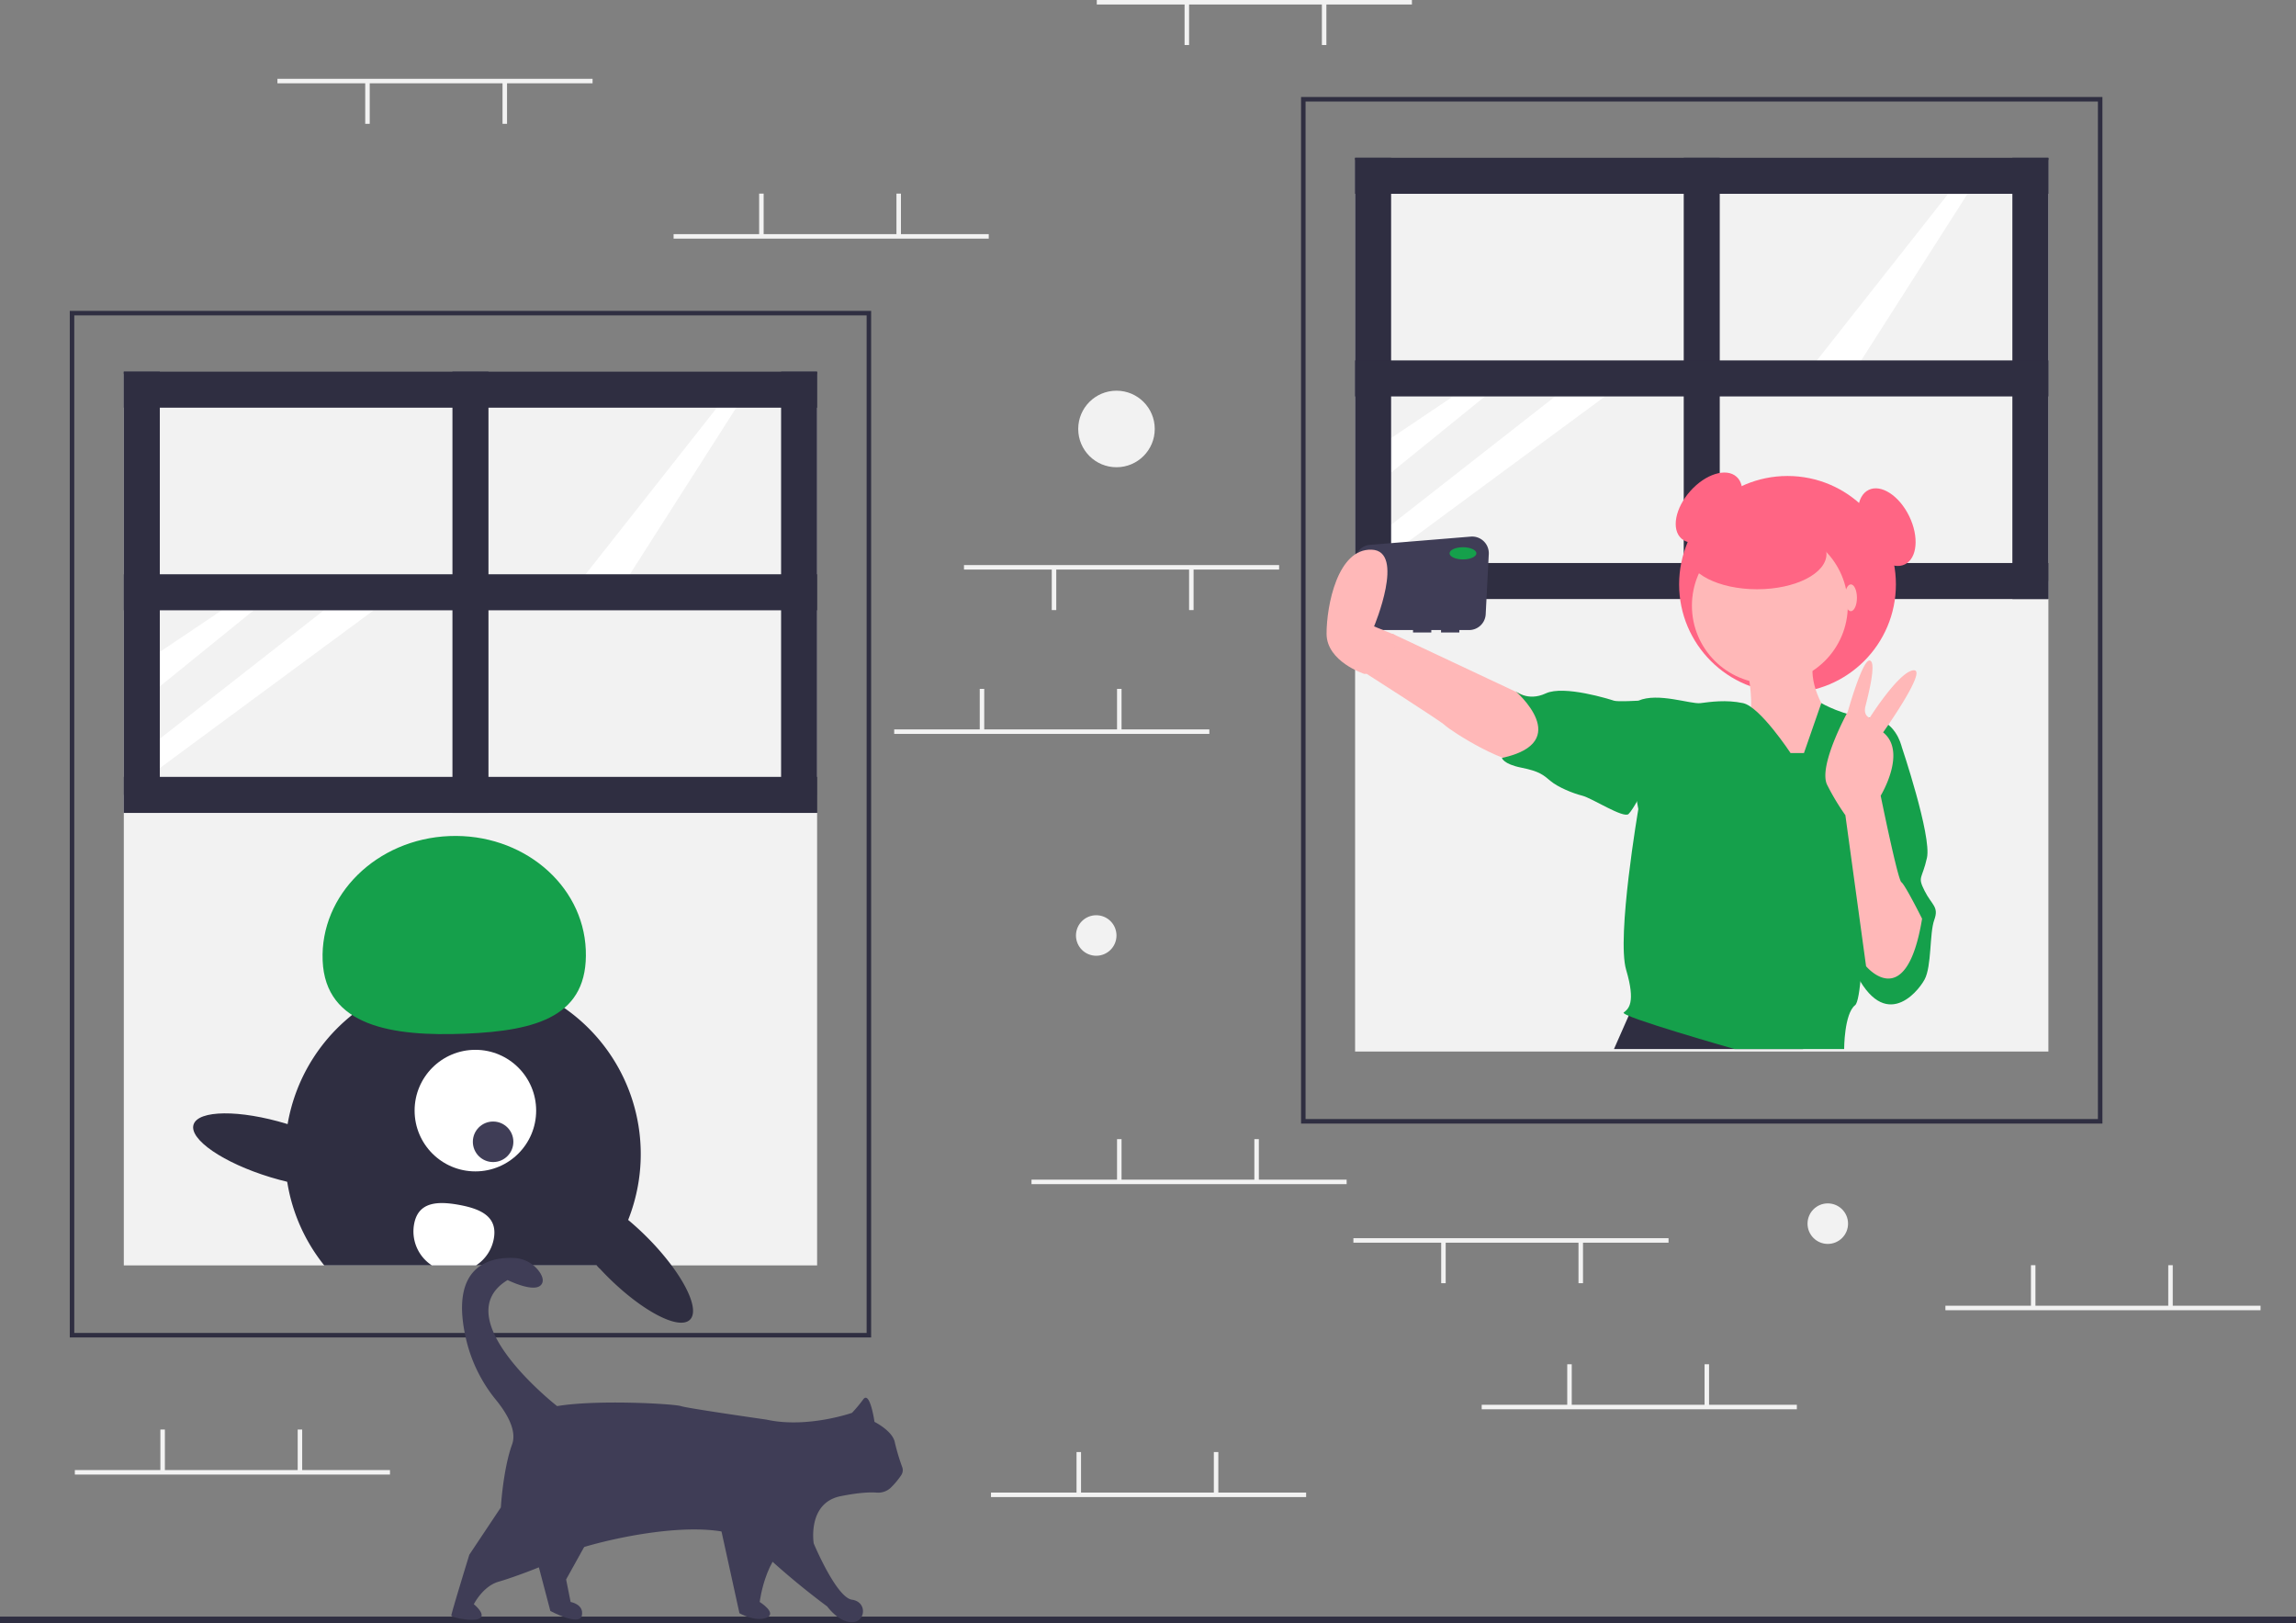 <svg xmlns="http://www.w3.org/2000/svg" id="f3c1e264-8f84-4af2-9302-889b00530a9c" data-name="Layer 1" width="1020" height="721.092" viewBox="0 0 1020 721.092" class="injected-svg gridItem__media" xmlns:xlink="http://www.w3.org/1999/xlink"><rect x="0" y="0" width="1020" height="721.092" fill="#808080" stroke="none"/><title>everyday_life</title><rect y="718.092" width="1020" height="3" fill="#2F2E41"></rect><path d="M477,683.546H121v-456H477Zm-354-2H475v-452H123Z" transform="translate(-90 -89.454)" fill="#2F2E41"></path><rect x="55" y="166.092" width="308" height="195" fill="#F2F2F2"></rect><rect x="55" y="353.092" width="308" height="209" fill="#F2F2F2"></rect><rect x="201" y="165.092" width="16" height="196" fill="#2F2E41"></rect><rect x="347" y="165.092" width="16" height="196" fill="#2F2E41"></rect><rect x="291" y="288.546" width="16" height="308" transform="translate(651.546 54.092) rotate(90)" fill="#2F2E41"></rect><polygon points="98.528 271.092 71 289.596 71 304.903 112.701 271.092 98.528 271.092" fill="#FFFFFF"></polygon><polygon points="143.882 271.092 71 328.147 71 341.187 165.992 271.092 143.882 271.092" fill="#FFFFFF"></polygon><rect x="55" y="165.092" width="16" height="196" fill="#2F2E41"></rect><polygon points="318.496 181.092 257 259.092 276 261.092 329 178.092 318.496 181.092" fill="#FFFFFF"></polygon><rect x="291" y="108.546" width="16" height="308" transform="translate(471.546 -125.908) rotate(90)" fill="#2F2E41"></rect><rect x="291" y="198.546" width="16" height="308" transform="translate(561.546 -35.908) rotate(90)" fill="#2F2E41"></rect><path d="M373.39,616.176a79.559,79.559,0,0,1-4.33,15.17,78.412,78.412,0,0,1-11.77,20.2c-.33.42-.67.83-1.01,1.23-.39-.41-.76-.82-1.12-1.23H234.05a79.164,79.164,0,0,1-14.12-26.85,78.375,78.375,0,0,1-3.26-24.49,79.004,79.004,0,1,1,156.72,15.97Z" transform="translate(-90 -89.454)" fill="#2F2E41"></path><circle cx="211.188" cy="493.329" r="27" fill="#FFFFFF"></circle><circle cx="219.064" cy="507.183" r="9" fill="#3F3D56"></circle><path d="M233.337,516.163c-1.188-29.247,24.019-54.019,56.301-55.331s59.415,21.335,60.603,50.582-21.252,35.892-53.534,37.203S234.525,545.41,233.337,516.163Z" transform="translate(-90 -89.454)" fill="#15A04B"></path><path d="M396.53,675.646c-4.84,4.84-21.27-3.74-36.7-19.16-1.23-1.23-2.42-2.47-3.55-3.71-.39-.41-.76-.82-1.12-1.23-12.42-13.85-18.82-27.43-14.49-31.76,3.97-3.97,15.76,1.09,28.39,11.56,2.75,2.29,5.55,4.84,8.31,7.6a116.988,116.988,0,0,1,10.97,12.6C396.48,662.486,400.06,672.126,396.53,675.646Z" transform="translate(-90 -89.454)" fill="#2F2E41"></path><ellipse cx="213.767" cy="600.525" rx="12.4" ry="39.5" transform="translate(-512.97 540.963) rotate(-73.094)" fill="#2F2E41"></ellipse><path d="M309.38,639.656a17.903,17.903,0,0,1-7.91,11.89h-19.6a18.004,18.004,0,0,1-7.91-18.31c1.77-9.78,10.07-10.37,19.85-8.6S311.15,629.866,309.38,639.656Z" transform="translate(-90 -89.454)" fill="#FFFFFF"></path><path d="M324.5,771.046l5,15,5,19s13,7,14,2-5-6-5-6l-2-10,15-27Z" transform="translate(-90 -89.454)" fill="#3F3D56"></path><path d="M409.5,765.046l9,41s7,4,12,2-3-7-3-7,3-25,18-28S409.5,765.046,409.5,765.046Z" transform="translate(-90 -89.454)" fill="#3F3D56"></path><path d="M468.5,717.046s-20,7-38,3c0,0-35-5-38-6s-37-3-55,0c0,0-50-39-22-56,0,0,12,6,15,2,1.125-1.5.562-3.422-.58-5.238a14.521,14.521,0,0,0-11.833-6.571c-10.45-.391-29.175,3.364-20.676,37.529a66.445,66.445,0,0,0,13.075,25.709c4.553,5.614,9.264,13.384,7.014,19.571-4,11-5,28-5,28l-14,21s-8,26-8,27,10.879,3.121,13,1c2-2-3-6-3-6s4-8,11-10,26-9,29-12,67-21,85-4a339.492,339.492,0,0,0,32,27s5,7,11,7,7-9,0-10-17-25-17-25-3-18,12-21c8.269-1.654,13.195-1.788,15.951-1.576a8.228,8.228,0,0,0,6.106-2.013,35.187,35.187,0,0,0,4.769-5.667,3.985,3.985,0,0,0,.493-3.625A94.951,94.951,0,0,1,487.5,730.046c-1-5-9-9-9-9s-2-14-5-10A61.224,61.224,0,0,1,468.5,717.046Z" transform="translate(-90 -89.454)" fill="#3F3D56"></path><path d="M1024,588.546H668v-456h356Zm-354-2h352v-452H670Z" transform="translate(-90 -89.454)" fill="#2F2E41"></path><rect x="602" y="71.092" width="308" height="195" fill="#F2F2F2"></rect><rect x="602" y="258.092" width="308" height="209" fill="#F2F2F2"></rect><rect x="748" y="70.092" width="16" height="196" fill="#2F2E41"></rect><rect x="894" y="70.092" width="16" height="196" fill="#2F2E41"></rect><rect x="838" y="193.546" width="16" height="308" transform="translate(1103.546 -587.908) rotate(90)" fill="#2F2E41"></rect><polygon points="645.528 176.092 618 194.596 618 209.903 659.701 176.092 645.528 176.092" fill="#FFFFFF"></polygon><polygon points="690.882 176.092 618 233.147 618 246.187 712.992 176.092 690.882 176.092" fill="#FFFFFF"></polygon><rect x="602" y="70.092" width="16" height="196" fill="#2F2E41"></rect><polygon points="865.496 86.092 804 164.092 823 166.092 876 83.092 865.496 86.092" fill="#FFFFFF"></polygon><rect x="838" y="13.546" width="16" height="308" transform="translate(923.546 -767.908) rotate(90)" fill="#2F2E41"></rect><rect x="838" y="103.546" width="16" height="308" transform="translate(1013.546 -677.908) rotate(90)" fill="#2F2E41"></rect><ellipse cx="849.211" cy="314.953" rx="18.395" ry="11.091" transform="translate(-40.778 650.2) rotate(-48.312)" fill="#FF6584"></ellipse><circle cx="794.106" cy="259.583" r="48.151" fill="#FF6584"></circle><path d="M743.394,327.816l-44.756,3.662A7.406,7.406,0,0,0,691.856,338.323l-1.671,23.061a7.405,7.405,0,0,0,7.386,7.941h20.172v1.082h8.115v-1.082H730.186v1.082h8.115v-1.082h4.326a7.406,7.406,0,0,0,7.396-7.026l1.37-26.723A7.405,7.405,0,0,0,743.394,327.816Z" transform="translate(-90 -89.454)" fill="#3F3D56"></path><path d="M771.845,400.704l-63.299-29.756L697.184,388.802s32.914,21.012,34.625,22.723c2.435,2.435,28.674,19.477,38.953,16.772S776.173,403.409,771.845,400.704Z" transform="translate(-90 -89.454)" fill="#FFB8B8"></path><polygon points="725.126 447.588 717.011 465.982 801.02 465.982 794.918 446.506 725.126 447.588" fill="#2F2E41"></polygon><path d="M866.523,387.72s3.246,17.854,0,20.018S888.164,436.412,888.164,436.412l10.279-9.197,3.246-21.1s-9.738-13.526-5.41-25.428S866.523,387.72,866.523,387.72Z" transform="translate(-90 -89.454)" fill="#FFB8B8"></path><circle cx="786.262" cy="269.051" r="34.625" fill="#FFB8B8"></circle><path d="M885.459,423.968s-13.526-20.559-21.1-22.182-14.608-.541-18.936,0-18.936-4.869-27.592-1.082,0,48.151,0,48.151-9.738,56.807-5.41,71.415,1.082,17.313-1.082,18.936,49.233,16.231,49.233,16.231h48.692s0-15.69,4.869-19.477,4.328-83.858,4.328-83.858l16.231-31.379s-2.705-11.902-14.067-12.443-21.503-6.506-21.503-6.506l-7.712,22.195Z" transform="translate(-90 -89.454)" fill="#15A04B"></path><path d="M822.701,403.409l-4.869-2.705s-9.197.541-10.82,0-22.182-7.033-30.297-3.246-13.526-1.082-13.526-1.082,26.51,22.723-5.951,29.756c0,0,.541,2.705,8.656,4.328s9.738,3.246,12.984,5.951,9.738,5.41,14.067,6.492,18.395,10.279,20.559,8.115,5.951-9.738,5.951-9.738Z" transform="translate(-90 -89.454)" fill="#15A04B"></path><path d="M924.412,414.771l10.279,5.951s13.526,40.036,11.361,49.774-4.328,8.115-1.082,14.608,6.492,7.033,4.328,12.984-1.082,20.559-4.328,26.51-18.936,24.887-32.461-7.033S924.412,414.771,924.412,414.771Z" transform="translate(-90 -89.454)" fill="#15A04B"></path><path d="M943.889,497.547s-7.574-15.149-9.197-16.231-9.197-38.412-9.197-38.412,11.902-19.477,1.082-28.133c0,0,20.018-28.133,13.526-27.592s-19.477,21.1-19.477,21.1-2.976-.812-1.894-5.14,5.14-19.747,1.894-20.288-9.738,22.723-9.738,22.723-13.255,24.075-9.197,32.461a104.536,104.536,0,0,0,8.115,13.526l9.197,67.087S936.856,540.288,943.889,497.547Z" transform="translate(-90 -89.454)" fill="#FFB8B8"></path><ellipse cx="649.924" cy="245.787" rx="5.951" ry="2.705" fill="#15A04B"></ellipse><path d="M703.676,388.802H696.102s-16.772-5.41-16.772-17.854,4.869-37.871,20.018-37.33,1.082,34.084,1.082,34.084l9.17,3.742.027,11.406Z" transform="translate(-90 -89.454)" fill="#FFB8B8"></path><ellipse cx="780.581" cy="246.057" rx="30.838" ry="15.69" fill="#FF6584"></ellipse><ellipse cx="822.239" cy="265.534" rx="2.705" ry="5.951" fill="#FFB8B8"></ellipse><ellipse cx="928.199" cy="323.609" rx="11.091" ry="18.395" transform="translate(-138.118 348.525) rotate(-25.902)" fill="#FF6584"></ellipse><rect x="601.249" y="550" width="140" height="2" fill="#F2F2F2"></rect><rect x="701.249" y="551.5" width="2" height="18.5" fill="#F2F2F2"></rect><rect x="640.249" y="551.5" width="2" height="18.5" fill="#F2F2F2"></rect><rect x="487.248" width="140" height="2" fill="#F2F2F2"></rect><rect x="587.249" y="1.5" width="2" height="18.5" fill="#F2F2F2"></rect><rect x="526.249" y="1.5" width="2" height="18.5" fill="#F2F2F2"></rect><rect x="428.248" y="251" width="140" height="2" fill="#F2F2F2"></rect><rect x="528.249" y="252.5" width="2" height="18.5" fill="#F2F2F2"></rect><rect x="467.248" y="252.5" width="2" height="18.5" fill="#F2F2F2"></rect><rect x="123.249" y="35" width="140" height="2" fill="#F2F2F2"></rect><rect x="223.249" y="36.5" width="2" height="18.5" fill="#F2F2F2"></rect><rect x="162.249" y="36.5" width="2" height="18.5" fill="#F2F2F2"></rect><rect x="658.249" y="624" width="140" height="2" fill="#F2F2F2"></rect><rect x="696.249" y="606" width="2" height="18.5" fill="#F2F2F2"></rect><rect x="757.249" y="606" width="2" height="18.5" fill="#F2F2F2"></rect><rect x="440.248" y="663" width="140" height="2" fill="#F2F2F2"></rect><rect x="478.248" y="645" width="2" height="18.5" fill="#F2F2F2"></rect><rect x="539.249" y="645" width="2" height="18.5" fill="#F2F2F2"></rect><rect x="458.248" y="524" width="140" height="2" fill="#F2F2F2"></rect><rect x="496.248" y="506" width="2" height="18.5" fill="#F2F2F2"></rect><rect x="557.249" y="506" width="2" height="18.5" fill="#F2F2F2"></rect><rect x="397.248" y="324" width="140" height="2" fill="#F2F2F2"></rect><rect x="435.248" y="306" width="2" height="18.5" fill="#F2F2F2"></rect><rect x="496.248" y="306" width="2" height="18.5" fill="#F2F2F2"></rect><rect x="299.248" y="104" width="140" height="2" fill="#F2F2F2"></rect><rect x="337.248" y="86" width="2" height="18.5" fill="#F2F2F2"></rect><rect x="398.248" y="86" width="2" height="18.5" fill="#F2F2F2"></rect><rect x="33.248" y="653" width="140" height="2" fill="#F2F2F2"></rect><rect x="71.249" y="635" width="2" height="18.5" fill="#F2F2F2"></rect><rect x="132.249" y="635" width="2" height="18.5" fill="#F2F2F2"></rect><rect x="864.249" y="580" width="140" height="2" fill="#F2F2F2"></rect><rect x="902.249" y="562" width="2" height="18.5" fill="#F2F2F2"></rect><rect x="963.249" y="562" width="2" height="18.5" fill="#F2F2F2"></rect><circle cx="487" cy="415.546" r="9" fill="#F2F2F2"></circle><circle cx="812" cy="543.546" r="9" fill="#F2F2F2"></circle><circle cx="496" cy="190.546" r="17" fill="#F2F2F2"></circle></svg>